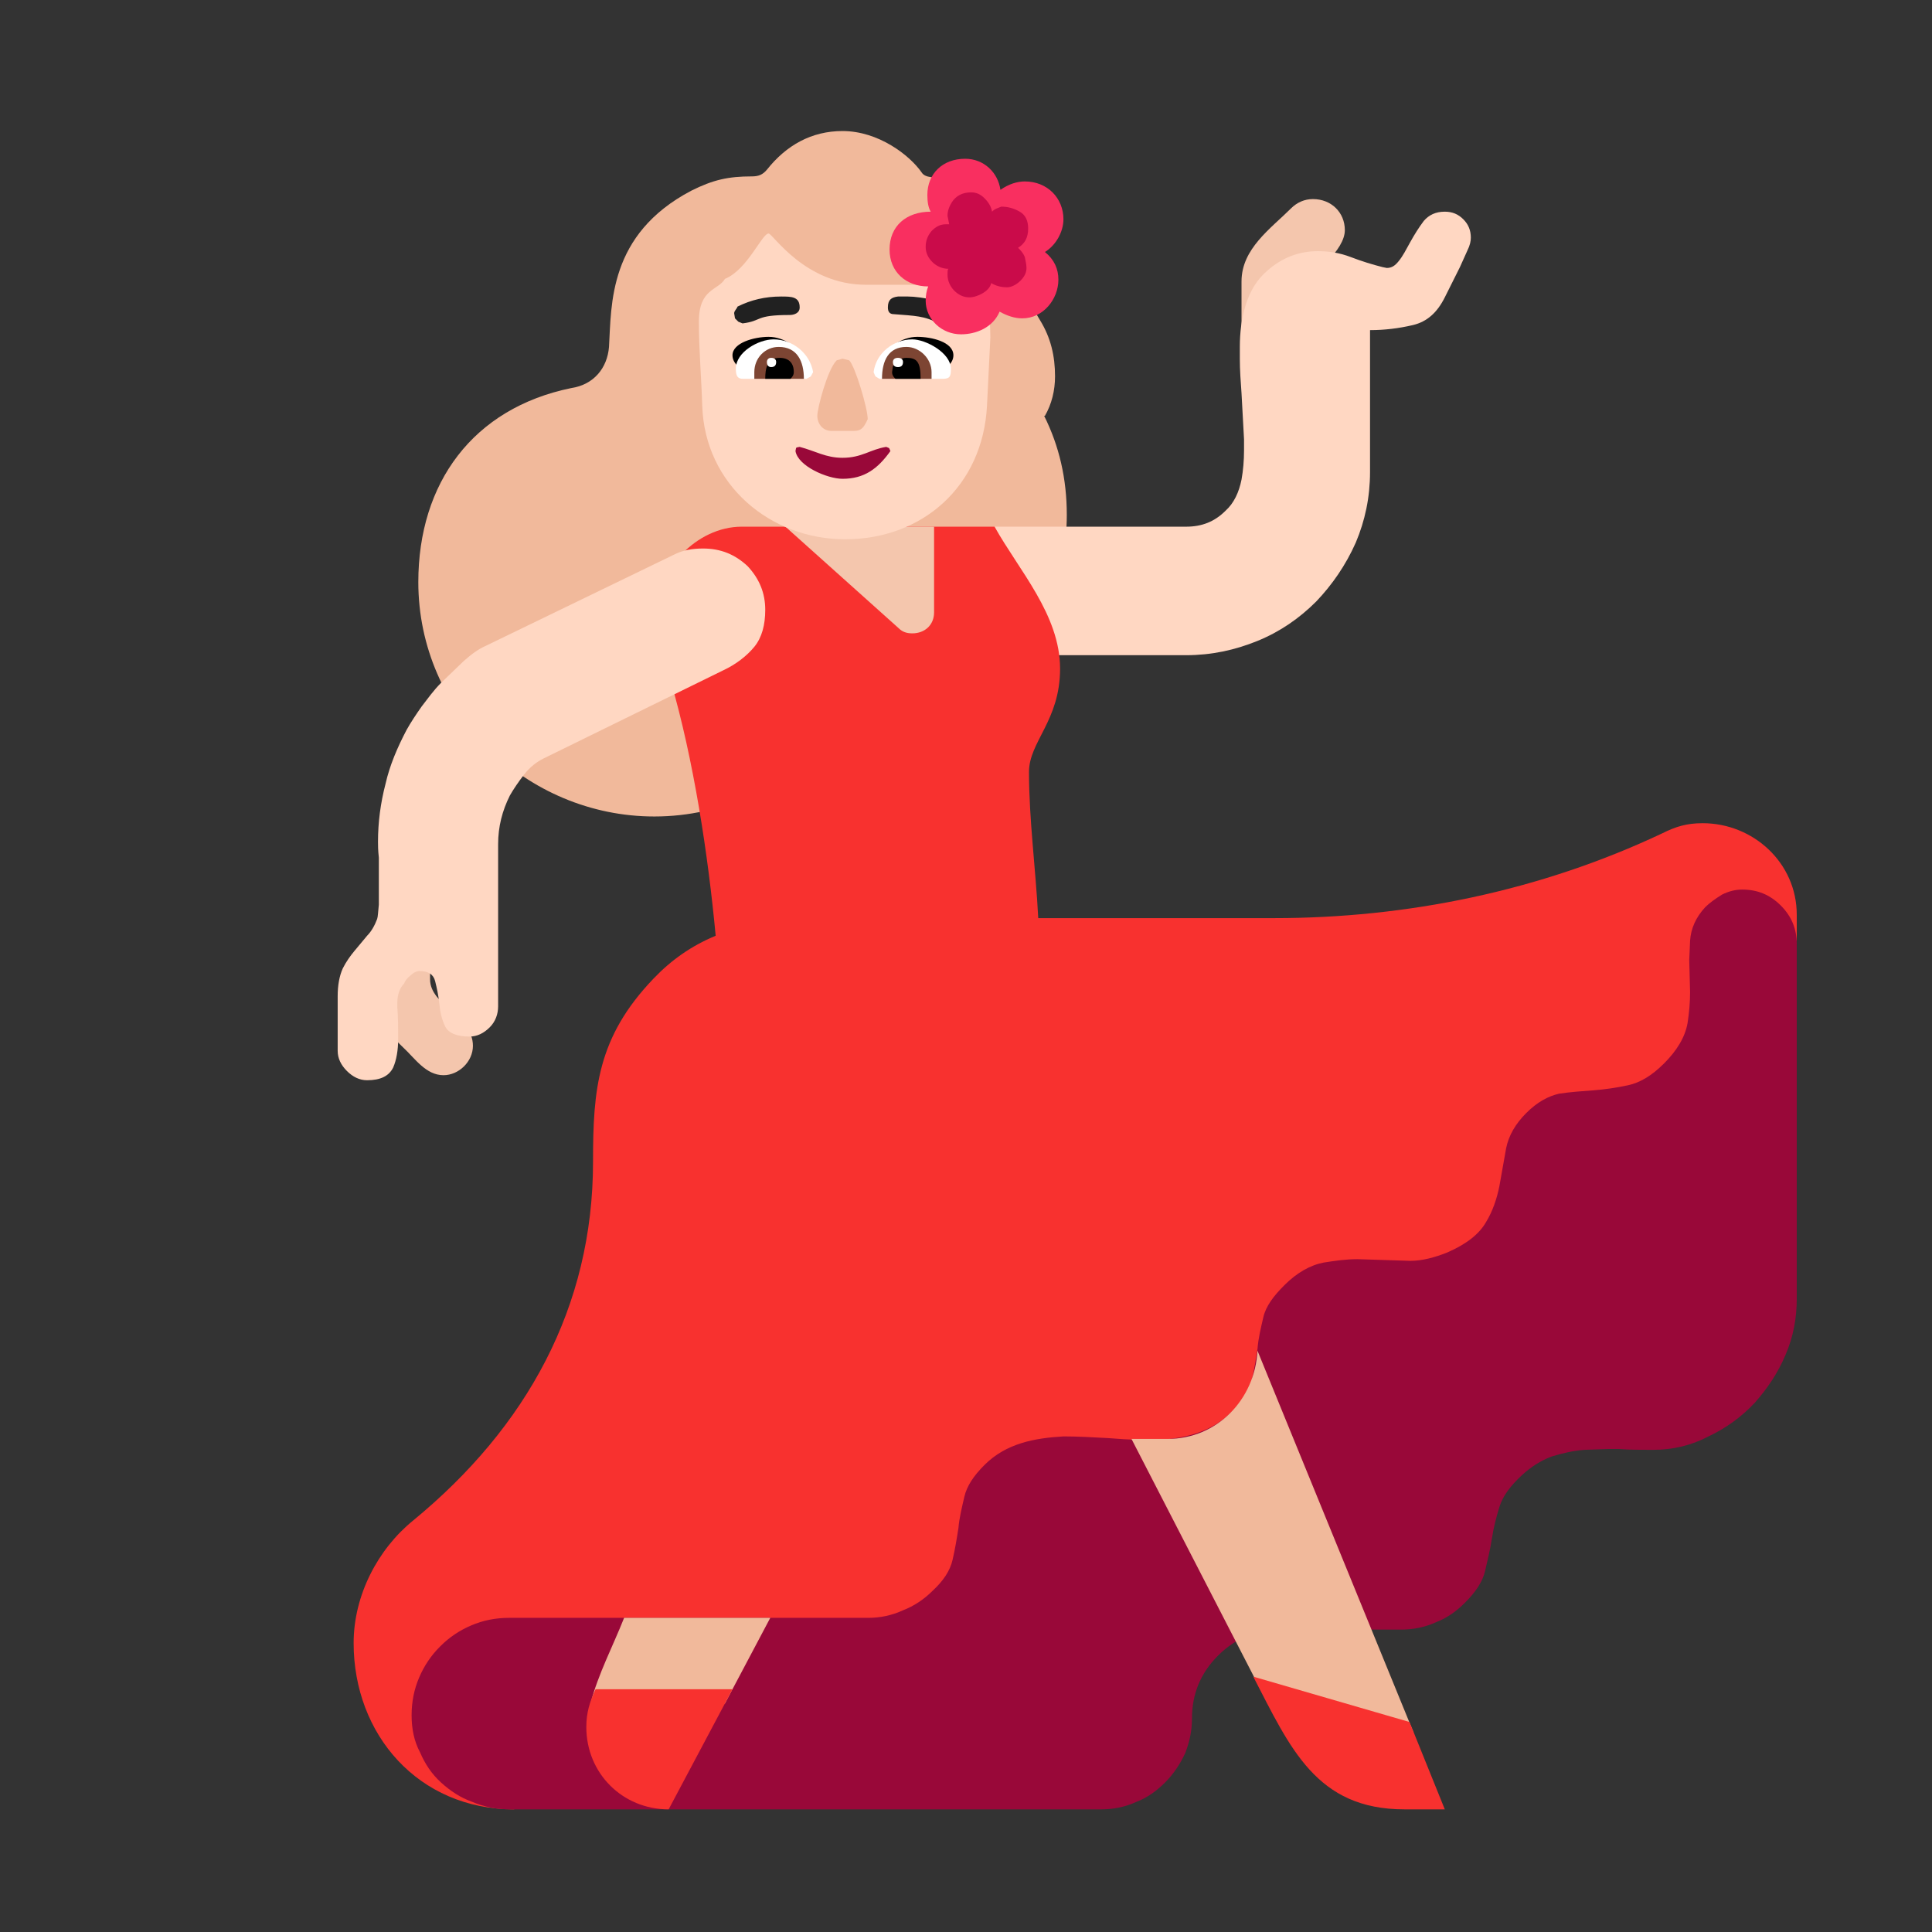 <svg version="1.1" xmlns="http://www.w3.org/2000/svg" viewBox="0 0 2300 2300"><rect x="0" y="0" width="2300" height="2300" fill="#333333" stroke="none"/><g transform="scale(1,-1) translate(-256, -1869)">
		<path d="M1035 897c82 0 156 36 208 94l19 0c147 0 264 120 264 265 0 43-9 82-27 118l1 0c8 14 12 30 12 47 0 24-5 46-18 67-32 51-4 89-51 138-45 45-81 23-90 38-14 20-51 49-94 49-37 0-67-17-90-46-5-6-10-8-18-8-28 0-46-4-72-17-99-52-95-136-98-186-2-25-18-45-45-49-117-24-182-113-182-231 0-155 129-279 281-279 z" fill="#F1B99B"/>
		<path d="M1770 1414c19 0 37 14 37 36l0 80c13 13 50 41 50 65 0 21-16 37-38 37-10 0-19-4-26-11-24-24-59-48-59-87l0-84c0-18 17-36 36-36 z" fill="#F4C6AD"/>
		<path d="M1668 1089c30 0 58 6 85 17 27 11 50 27 70 47 19 20 35 43 47 70 11 26 17 54 17 84l0 169c17 0 34 2 51 6 17 4 29 15 38 33l18 36 9 20c3 6 4 11 4 15 0 9-3 16-9 22-6 6-13 9-22 9-11 0-19-4-25-11-6-8-11-16-16-25-5-9-9-17-14-23-4-5-8-8-14-8l-5 1c-12 3-25 7-38 12-13 5-26 7-39 7-23 0-43-8-60-23-13-11-21-25-26-41-5-16-7-33-7-50l0-14c0-14 1-27 2-41l3-55 0-13c0-12-1-24-3-35-3-15-9-28-19-37-13-13-28-19-47-19l-228 0 0-153 228 0 z" fill="#FFD7C2"/>
		<path d="M868-285c35 38 136 83 225 118 153 59 207 77 289 106 73 26 112 42 247 90 188 66 606 232 606 367l160 354 0 30c0 62-52 109-112 109-19 0-32-4-48-12-146-69-305-101-462-101l-281 0c-3 59-11 117-11 174 0 36 37 61 37 123 0 64-49 117-78 169l-301 0c-54 0-102-52-102-104 0-27 9-54 17-78 28-96 45-209 54-305-29-12-53-29-74-51-67-70-72-132-72-218 0-173-79-316-214-427-42-34-71-89-71-146 0-109 77-198 191-198 z" fill="#F8312F"/>
		<path d="M1567-285c15 0 29 3 42 9 13 5 24 13 34 23 10 10 18 22 24 35 5 13 8 26 8 41 0 29 10 54 31 75 21 21 46 31 75 31l143 0c15 0 29 3 42 9 13 5 24 13 34 23 13 13 21 25 24 38 3 13 6 25 8 38 2 13 5 25 9 38 4 13 13 25 27 38 11 10 22 17 35 22 13 4 26 7 39 8l29 1 12 0c13-1 27-1 41-1 23 0 45 5 66 16 21 10 39 23 55 40 15 17 28 36 37 58 9 21 13 43 13 66l0 422c0 18-6 33-19 46-13 13-28 19-46 19-8 0-16-2-24-6-8-5-15-10-20-15-11-12-17-25-18-40l-1-23 1-38c0-12-1-24-3-37-3-17-13-33-28-48-15-15-29-23-43-26-14-3-28-5-41-6-14-1-28-2-41-4-13-3-26-10-39-23-13-13-21-27-24-42l-8-45c-3-15-8-30-16-43-8-14-23-26-46-36-15-6-30-10-44-10l-63 2c-14 0-27-2-40-4-16-3-32-12-47-27-13-13-22-25-25-38-3-13-6-25-7-38-2-13-4-25-7-38-3-13-11-25-24-37-13-13-28-21-44-26-16-5-33-7-50-7l-14 0c-13 0-26 1-39 2-18 1-36 2-53 2-17-1-34-3-50-8-16-5-31-13-44-26-13-13-21-25-24-38-3-13-6-25-7-37-2-13-4-25-7-38-3-13-11-25-24-37-10-10-22-18-35-23-13-6-27-9-41-9l-428 0c-16 0-31-3-45-9-14-6-26-14-37-25-11-11-19-23-25-37-6-14-9-29-9-45 0-16 3-31 10-44 6-14 14-26 25-36 11-10 23-18 37-23 14-6 29-9 45-9l704 0 z" fill="#990839"/>
		<path d="M1119-159l54 102-174 0c-13-33-31-67-40-102l160 0 z M1939-194l-186 455c-3-58-48-105-107-105l-43 0 155-301 181-49 z" fill="#F1B99B"/>
		<path d="M1052-285c-55 0-98 43-98 98 0 17 4 30 11 45l163 0-76-143 z M1976-285l-42 104-186 54c44-85 75-158 180-158l48 0 z" fill="#F8312F"/>
		<path d="M1342 1115c15 0 26 10 26 25l0 102-177 0 135-121c4-4 9-6 16-6 z" fill="#F4C6AD"/>
		<path d="M1262 1227c92 0 164 63 169 159l4 81c0 27-3 63-39 63l-109 0c-73 0-111 61-116 61-8 0-25-43-52-54-8-14-31-11-31-51 0-33 3-67 4-100 3-94 81-159 170-159 z" fill="#FFD7C2"/>
		<path d="M1370 1420c-22 6-44 13-67 21 10 14 26 27 45 27 17 0 43-6 43-22 0-11-12-17-21-26 z M1149 1420l67 21c-10 14-26 27-45 27-17 0-43-7-43-22 0-11 12-17 21-26 z" fill="#000000"/>
		<path d="M1378 1418l-75 0c-6 4-4 1-7 8 3 23 24 39 46 39 16 0 46-16 46-35 0-9-1-12-10-12 z M1216 1418c7 4 4 1 8 8-4 23-25 39-47 39-18 0-45-15-45-35 0-10 3-12 9-12l75 0 z" fill="#FFFFFF"/>
		<path d="M1365 1418l-59 0c0 22 8 38 29 38 16 0 30-14 30-30l0-8 z M1213 1418c0 21-8 38-30 38-16 0-29-13-29-30l0-8 59 0 z" fill="#7D4533"/>
		<path d="M1352 1418l-30 0c-3 3-4 5-4 8l1 7c5 6 9 10 16 10 12 0 17-4 17-25 z M1197 1418c3 3 4 5 4 8 0 11-6 17-17 17-15 0-17-13-17-25l30 0 z" fill="#000000"/>
		<path d="M1325 1432c4 0 6 2 6 6 0 3-2 5-6 5-4 0-6-2-6-5 0-4 2-6 6-6 z M1174 1432c4 0 6 2 6 6 0 3-2 5-6 5-3 0-5-2-5-5 0-4 2-6 5-6 z" fill="#FFFFFF"/>
		<path d="M1259 1299c26 0 42 12 57 33-2 4 0 3-5 5-19-3-29-13-52-13-20 0-32 8-51 13-5-1-4 0-5-5 3-18 38-33 56-33 z" fill="#990839"/>
		<path d="M1272 1356c9 0 12 3 17 14 0 13-15 63-22 70l-8 2-7-2c-11-11-23-57-23-66 0-9 6-18 17-18l26 0 z" fill="#F1B99B"/>
		<path d="M1140 1484c24 3 14 10 56 10 5 0 12 2 12 9 0 13-10 13-22 13-19 0-36-4-52-12-1-3-4-5-4-8l1-6 4-4 5-2 z M1378 1484c12 0 12 5 14 10 0 16-41 22-55 22l-12 0c-8-1-12-4-12-13 0-5 2-8 7-8 25-2 37-2 53-11l5 0 z" fill="#212121"/>
		<path d="M784 589c18 0 35 16 35 35 0 35-51 48-51 79l0 71c-23-11-46-25-71-29l0-43c0-36 16-58 39-80 14-13 27-33 48-33 z" fill="#F4C6AD"/>
		<path d="M693 583c16 0 26 5 31 15 4 9 6 21 6 34 0 13 0 25-1 38l0 5c0 10 3 18 8 23 1 3 4 7 8 10 3 3 7 5 10 5 11 0 17-4 19-12 2-8 4-17 5-27 1-10 3-19 7-27 4-8 14-12 29-12 9 0 17 4 24 11 7 7 10 16 10 25l0 193c0 21 5 40 14 58 4 7 10 16 17 25 7 9 15 15 23 19l214 105c15 7 28 17 37 28 9 11 13 26 13 44 0 20-7 37-21 52-15 14-32 21-53 21-13 0-24-2-34-7l-225-109c-9-4-17-10-26-18l-27-26c-9-9-16-19-23-28-7-10-13-19-18-28-11-21-20-42-25-64-6-23-9-46-9-69 0-4 0-10 1-19l0-56c-1-9-1-14-2-17-3-8-7-15-12-20l-15-18c-5-6-10-13-14-21-4-9-6-20-6-33l0-65c0-9 4-17 11-24 7-7 15-11 24-11 z" fill="#FFD7C2"/>
		<path d="M1400 1471c18 0 38 8 46 27 9-5 18-8 27-8 25 0 43 23 43 46 0 13-5 24-16 33 13 8 22 24 22 39 0 25-19 45-46 45-9 0-19-3-29-10-3 21-20 37-42 37-27 0-45-18-45-43 0-8 1-15 4-20-29 0-49-17-49-45 0-27 20-44 46-44-2-5-3-11-3-17 0-22 19-40 42-40 z" fill="#F92F60"/>
		<path d="M1410 1515c5 0 11 2 16 5 5 3 9 7 10 12 5-3 11-5 19-5 5 0 11 3 16 8 5 5 7 10 7 15 0 4-1 8-2 13-2 5-5 8-8 11 8 5 12 12 12 23 0 9-3 16-10 20-7 4-14 6-22 6l-5-2c-3-1-5-3-6-4-1 6-4 11-9 16-5 5-10 7-16 7-10 0-18-4-23-12-3-5-5-10-5-16l2-10-4 0c-7 0-12-3-17-8-5-6-7-12-7-19 0-7 3-13 8-18 5-5 12-8 19-8-1-1-1-4-1-7 0-7 3-14 8-19 5-5 11-8 18-8 z" fill="#CA0B4A"/>
	</g></svg>
